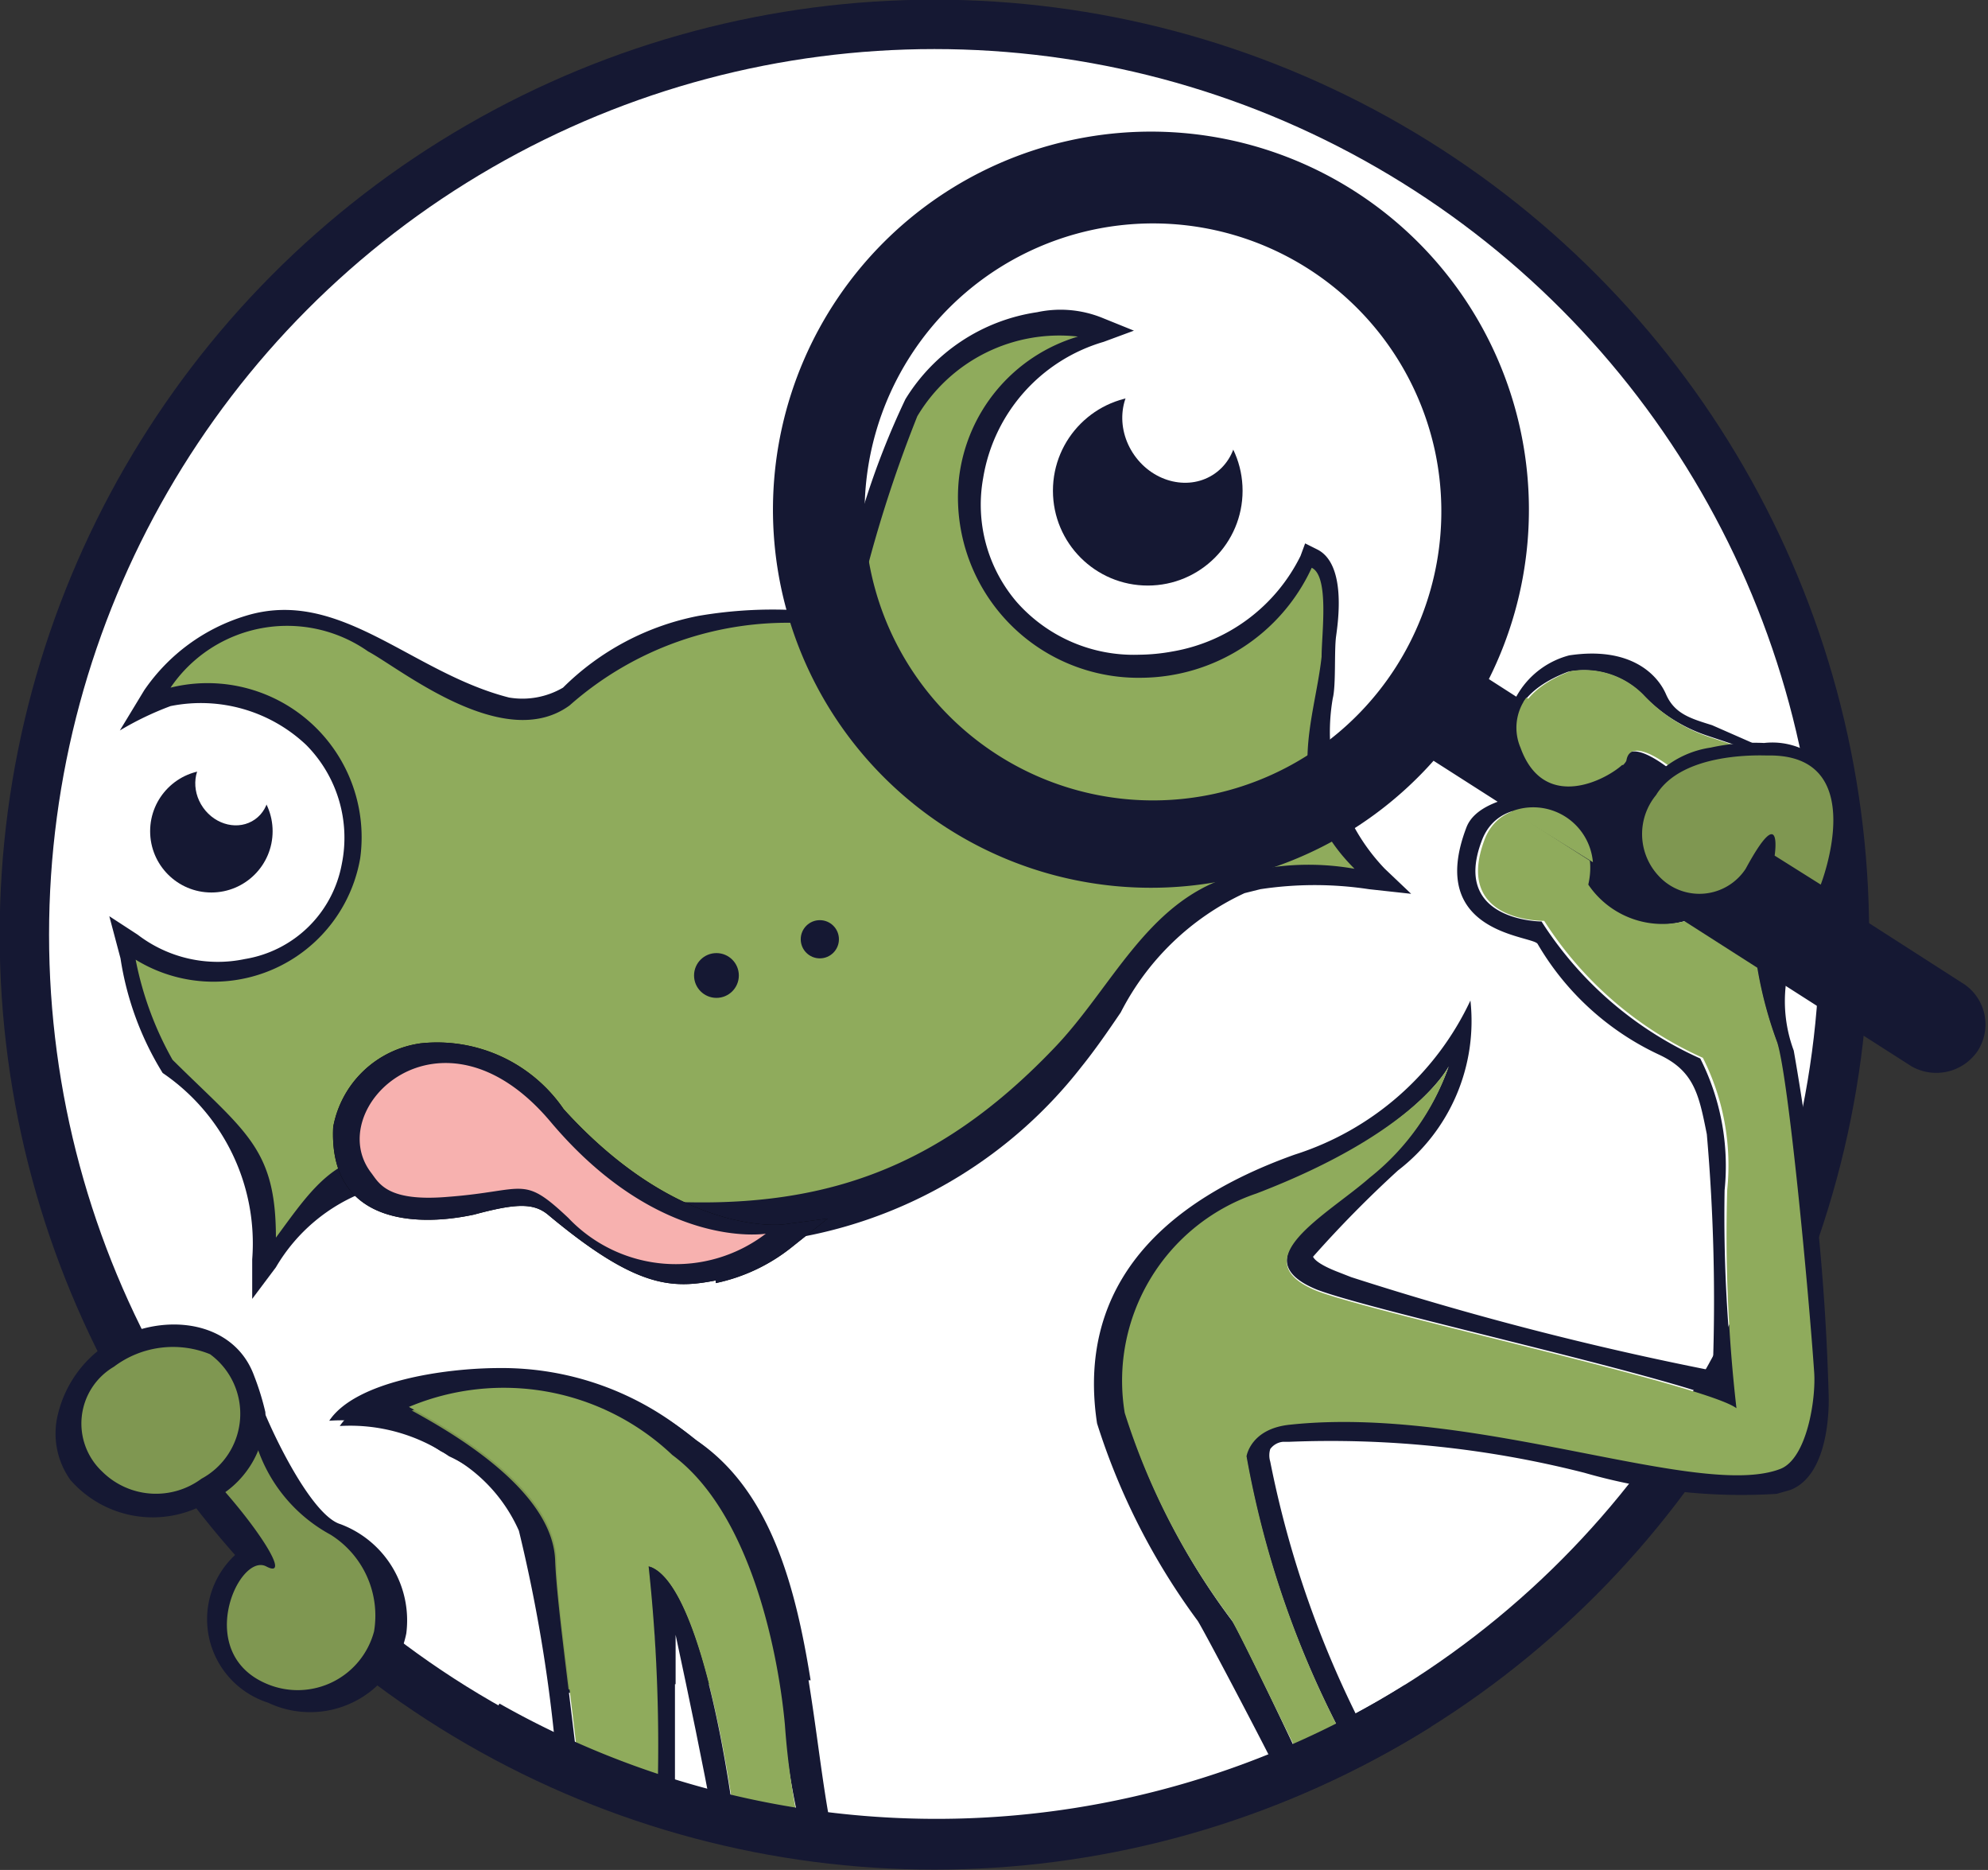 <svg id="Layer_1" data-name="Layer 1" xmlns="http://www.w3.org/2000/svg" viewBox="0 0 30.19 28.39"><rect x="0" y="0" width="30.19" height="28.39" fill="#333333" stroke="none"/><defs><style>.cls-1,.cls-6{fill:#fff;}.cls-1,.cls-9{stroke:#151833;stroke-miterlimit:10;stroke-width:0.75px;}.cls-2{fill:#151833;}.cls-3{fill:#8fab5c;}.cls-4{fill:#7f9751;}.cls-5{fill:#231f20;}.cls-7{fill:#f7b1af;}.cls-8,.cls-9{fill:none;}</style></defs><title>Greenish Favicon</title><circle class="cls-1" cx="14.19" cy="14.19" r="13.82"/><path class="cls-2" d="M9.29,25.48c0-1.12-1.77-2-2.19-2.26a3.65,3.65,0,0,1,4,.72,5.49,5.49,0,0,1,1.59,3.38l.43,0c-.23-1.43-.61-2.88-1.73-3.64a4.41,4.41,0,0,0-2.88-1c-.82,0-2.15.2-2.54.78a2.66,2.66,0,0,1,1.66.46,2.31,2.31,0,0,1,1.16,1.19,14.17,14.17,0,0,1,.44,2.4l.32,0C9.4,26.59,9.31,25.88,9.29,25.48Z" transform="translate(-0.81 -1.81)"/><path class="cls-2" d="M19.53,26.43a10.42,10.42,0,0,1-1.62-3.14,3,3,0,0,1,2-3.33C22.32,19,22.81,18,22.81,18a3.7,3.7,0,0,1-1.2,1.67c-.65.57-1.95,1.25-.8,1.72.92.35,5.91,1.43,6.37,1.78A23,23,0,0,1,27,19.88a3.62,3.62,0,0,0-.37-2,5.55,5.55,0,0,1-2.41-2.08s-1.37,0-.91-1.22c.33-.91,1.84-.47,1.58.67a1.36,1.36,0,0,0,2.32-.11c.37-.51-1.62-2.46-1.74-1.78,0,.15-1.2.95-1.61-.18-.18-.5.1-.92.76-1.17a1.26,1.26,0,0,1,1.12.33,2.41,2.41,0,0,0,1,.64l1.05.35a6.17,6.17,0,0,0,0,4.3c.17.56.47,3.73.56,5,0,.41-.11,1.31-.51,1.47-1.23.48-4.64-1-7.45-.67-.6.06-.66.48-.66.48a14.66,14.66,0,0,0,1.5,4.32l.29-.16A15.41,15.41,0,0,1,20.1,24a.33.33,0,0,1,0-.19.27.27,0,0,1,.19-.11h.09a15.61,15.61,0,0,1,4.49.47,8.62,8.62,0,0,0,2.92.32h0l.21-.06c.64-.25.58-1.44.58-1.45a35.92,35.92,0,0,0-.53-5.22,2.15,2.15,0,0,1-.12-1c.32-1.18-.6-2.16-.12-3.3l.07-.17-1.07-.47c-.32-.1-.57-.17-.7-.47s-.54-.73-1.47-.59a1.29,1.29,0,0,0-.94,1.49,1,1,0,0,0,.46.63l-.23,0c-.3.06-.73.18-.85.49-.62,1.62,1,1.64,1.08,1.77A4.18,4.18,0,0,0,26,17.82c.54.25.61.61.73,1.21a29.12,29.12,0,0,1,.09,3.59,48.33,48.33,0,0,1-5.49-1.42l-.23-.09c-.3-.12-.34-.2-.35-.22a17.38,17.38,0,0,1,1.29-1.31A2.86,2.86,0,0,0,23.14,17a4.43,4.43,0,0,1-2.67,2.34c-2.8,1-3.21,2.7-3,4.08a10.2,10.2,0,0,0,1.53,3c.14.23,1.12,2.1,1.22,2.32l.36-.15C20.48,28.35,19.66,26.64,19.53,26.43Z" transform="translate(-0.81 -1.81)"/><path class="cls-3" d="M19.74,23.92s.06-.42.66-.48c2.81-.3,6.22,1.15,7.45.67.4-.16.54-1.06.51-1.47-.09-1.3-.39-4.47-.56-5a6.17,6.17,0,0,1,0-4.3L26.77,13a2.41,2.41,0,0,1-1-.64A1.26,1.26,0,0,0,24.66,12c-.66.25-.94.67-.76,1.17.41,1.13,1.59.33,1.61.18.12-.68,2.11,1.27,1.74,1.78a1.36,1.36,0,0,1-2.32.11c.26-1.14-1.25-1.58-1.58-.67-.46,1.25.91,1.22.91,1.22a5.55,5.55,0,0,0,2.41,2.08,3.62,3.62,0,0,1,.37,2,23,23,0,0,0,.14,3.32c-.46-.35-5.45-1.43-6.37-1.78-1.15-.47.15-1.15.8-1.72A3.7,3.7,0,0,0,22.81,18s-.49,1-2.92,1.93a3,3,0,0,0-2,3.33,10.42,10.42,0,0,0,1.62,3.14c.13.21.95,1.92,1.06,2.13l.65-.32A14.66,14.66,0,0,1,19.74,23.92Z" transform="translate(-0.81 -1.81)"/><path class="cls-4" d="M10.69,25.58c.36.1.67.84.91,1.77l1,0a5.49,5.49,0,0,0-1.59-3.38,3.65,3.65,0,0,0-4-.72c.42.24,2.15,1.14,2.19,2.26,0,.4.11,1.11.21,1.95l1.31-.05A9.76,9.76,0,0,0,10.69,25.58Z" transform="translate(-0.81 -1.81)"/><path class="cls-2" d="M10.69,25.58a9.76,9.76,0,0,1,.12,1.8l.79,0C11.36,26.42,11.05,25.68,10.69,25.58Z" transform="translate(-0.81 -1.81)"/><path class="cls-2" d="M13.08,20.57a6.83,6.83,0,0,1-3.57-.28L8,19.89a6.69,6.69,0,0,0-1.61,0h0A2.67,2.67,0,0,0,5,21.05l-.36.48,0-.6A3.13,3.13,0,0,0,3.28,18.1a4.63,4.63,0,0,1-.64-1.74l-.17-.64L2.9,16a2,2,0,0,0,1.63.37A1.79,1.79,0,0,0,6,14.93a2,2,0,0,0-.54-1.81,2.33,2.33,0,0,0-2.06-.59,4.67,4.67,0,0,0-.77.37L3,12.29a2.88,2.88,0,0,1,1.54-1.13c1.43-.44,2.51.86,4,1.24a1.22,1.22,0,0,0,.82-.15,4,4,0,0,1,2.06-1.09A6.68,6.68,0,0,1,13,11.08a.7.7,0,0,0,.21,0c.29-.05.36-.3.47-.78,0-.17.09-.36.15-.55s.07-.21.11-.3a12.05,12.05,0,0,1,.62-1.58,2.83,2.83,0,0,1,2-1.32,1.69,1.69,0,0,1,1,.09l.47.19L17.57,7a2.59,2.59,0,0,0-1.83,2.07,2.27,2.27,0,0,0,.51,1.88,2.37,2.37,0,0,0,1.86.8,2.94,2.94,0,0,0,.51-.05,2.67,2.67,0,0,0,1.94-1.45l.07-.19.18.09c.45.22.32,1.1.29,1.32s0,.74-.05.94A3,3,0,0,0,21.84,15l.4.38-.64-.07a5.5,5.5,0,0,0-1.65,0l-.24.06a4,4,0,0,0-1.88,1.81c-.19.28-.39.57-.6.83A7,7,0,0,1,13.08,20.57Z" transform="translate(-0.81 -1.81)"/><path class="cls-3" d="M20.88,11.78c0-.35.12-1.22-.15-1.35a2.87,2.87,0,0,1-2.58,1.67,2.74,2.74,0,0,1-2.78-3,2.55,2.55,0,0,1,1.81-2.18,2.51,2.51,0,0,0-2.44,1.21A19.82,19.82,0,0,0,14,10.36c-.27.77-.15.87-1,.91a5,5,0,0,0-3.54,1.25c-1,.73-2.57-.56-3.06-.82a2.14,2.14,0,0,0-3,.55,2.34,2.34,0,0,1,2.88,2.59,2.26,2.26,0,0,1-3.41,1.54,5.05,5.05,0,0,0,.56,1.52C4.54,19,5,19.24,5,20.6c.42-.57.75-1.07,1.33-1.22a6.72,6.72,0,0,1,1.7.14l1.55.4c3.15.44,5.21-.07,7.25-2.21.86-.9,1.39-2.18,2.63-2.58A4,4,0,0,1,21.38,15C20.25,13.87,20.77,12.79,20.88,11.78Z" transform="translate(-0.81 -1.81)"/><path class="cls-5" d="M18.68,19.08" transform="translate(-0.81 -1.81)"/><path class="cls-5" d="M7.37,22.15" transform="translate(-0.81 -1.81)"/><circle class="cls-2" cx="17.43" cy="7.45" r="1.44"/><ellipse class="cls-6" cx="18.72" cy="8.24" rx="0.84" ry="0.93" transform="translate(-2.13 10.5) rotate(-35.24)"/><path class="cls-2" d="M30.65,16.76l-7.23-4.64a5.74,5.74,0,1,0-.84,1.24L29.84,18a.76.76,0,0,0,1-.23A.74.74,0,0,0,30.65,16.76Zm-11.39-2.9A4.38,4.38,0,1,1,22.6,8.65,4.39,4.39,0,0,1,19.26,13.86Z" transform="translate(-0.81 -1.81)"/><circle class="cls-2" cx="3.21" cy="12.62" r="0.93"/><ellipse class="cls-6" cx="4.33" cy="13.76" rx="0.54" ry="0.6" transform="translate(-7.95 3.21) rotate(-35.24)"/><path d="M11.68,21.25c-.67.13-1.21.12-2.55-1-.22-.18-.49-.17-1.12,0-.93.2-2.21.11-2.14-1.33A1.57,1.57,0,0,1,7.2,17.65a2.33,2.33,0,0,1,2.17,1c1.76,1.94,3.31,1.75,3.33,1.75l.68-.09-.54.43a2.75,2.75,0,0,1-1.16.55Z" transform="translate(-0.81 -1.81)"/><path class="cls-7" d="M12.72,20.55s-1.72.29-3.49-1.82-3.72-.21-2.91.83a1.18,1.18,0,0,0,1.31.58c1.27-.1,1.28-.68,1.88.15A2.18,2.18,0,0,0,12.72,20.55Z" transform="translate(-0.81 -1.81)"/><path class="cls-2" d="M27.63,14.92a2,2,0,0,0-.15.18,1.36,1.36,0,0,1-.71.42.89.89,0,0,1-.75-.15,1.24,1.24,0,0,1-.23-1.59,1.47,1.47,0,0,1,1-.62,3.09,3.09,0,0,1,.81-.07h0a1.11,1.11,0,0,1,1,.42c.44.63,0,1.73,0,1.78l-.09.22Z" transform="translate(-0.81 -1.81)"/><path class="cls-4" d="M27.65,13.28c-.09,0-1.29-.06-1.69.6A.93.93,0,0,0,26,15.11.84.84,0,0,0,27.32,15c.57-1.05.44-.2.44-.2l.7.44S29.24,13.25,27.65,13.28Z" transform="translate(-0.81 -1.81)"/><circle class="cls-2" cx="10.88" cy="14.81" r="0.34"/><circle class="cls-2" cx="12.45" cy="14.26" r="0.29"/><path class="cls-3" d="M23.76,14.13,25,14.9A.91.91,0,0,0,23.76,14.13Z" transform="translate(-0.81 -1.81)"/><path class="cls-3" d="M23.9,13.16c.36,1,1.33.48,1.57.24l-1.48-1A.77.77,0,0,0,23.9,13.16Z" transform="translate(-0.81 -1.81)"/><path class="cls-2" d="M4.64,25.23c.05,0-.63-.67-.63-.67L4.73,23c.12.38.78,1.81,1.25,1.95a1.56,1.56,0,0,1,1,1.66,1.49,1.49,0,0,1-2.1,1.05A1.33,1.33,0,0,1,4.64,25.23Z" transform="translate(-0.81 -1.81)"/><path class="cls-4" d="M2.58,23.35c.62-.44,3,2.63,2.27,2.24-.42-.21-1.12,1.35.05,1.8a1.2,1.2,0,0,0,1.59-.81,1.45,1.45,0,0,0-.66-1.47,2.36,2.36,0,0,1-1.17-1.52Z" transform="translate(-0.81 -1.81)"/><path class="cls-2" d="M2.26,22.35a1.77,1.77,0,0,0-.57.93,1.21,1.21,0,0,0,.19,1A1.66,1.66,0,0,0,4,24.6a1.46,1.46,0,0,0,.84-1.35,4,4,0,0,0-.17-.55C4.33,21.76,3.05,21.7,2.26,22.35Z" transform="translate(-0.81 -1.81)"/><path class="cls-4" d="M4,22.37a1.12,1.12,0,0,1-.13,1.89,1.16,1.16,0,0,1-1.51-.11,1,1,0,0,1,.18-1.59A1.49,1.49,0,0,1,4,22.37Z" transform="translate(-0.81 -1.81)"/><path class="cls-2" d="M11.68,21.25c-.67.13-1.21.12-2.55-1-.22-.18-.49-.17-1.12,0-.93.2-2.21.11-2.14-1.33A1.57,1.57,0,0,1,7.2,17.65a2.33,2.33,0,0,1,2.17,1c1.76,1.94,3.31,1.75,3.33,1.75l.68-.09-.54.43a2.75,2.75,0,0,1-1.16.55Z" transform="translate(-0.81 -1.81)"/><path class="cls-7" d="M12.44,20.54s-1.61.27-3.27-1.7-3.48-.2-2.72.78c.12.16.25.44,1.17.36,1.18-.09,1.12-.34,1.82.32A2.25,2.25,0,0,0,12.44,20.54Z" transform="translate(-0.81 -1.81)"/><path class="cls-8" d="M27.14,22.46l-.06.11h0S27.13,22.51,27.14,22.46Z" transform="translate(-0.81 -1.81)"/><path class="cls-2" d="M26,24.22l-.06.09.2,0Z" transform="translate(-0.81 -1.81)"/><path class="cls-2" d="M9.24,25.49c-.05-1.14-1.81-2.06-2.24-2.3a3.72,3.72,0,0,1,4,.73c1.22.9,1.62,3.1,1.71,4.1A11.4,11.4,0,0,0,13,29.7c.16,0,.31.05.47.06-.41-1.87-.33-4.88-2.14-6.12a4.49,4.49,0,0,0-2.93-1.06c-.84,0-2.19.2-2.59.8a2.65,2.65,0,0,1,1.69.46,2.41,2.41,0,0,1,1.19,1.21,23.22,23.22,0,0,1,.58,3.58l.33.14C9.44,27.36,9.26,26.09,9.24,25.49Z" transform="translate(-0.81 -1.81)"/><path class="cls-3" d="M10.66,25.59c.62.18,1.08,2.18,1.32,3.94.33.07.67.13,1,.17A11.4,11.4,0,0,1,12.73,28c-.09-1-.49-3.2-1.71-4.1a3.72,3.72,0,0,0-4-.73c.43.24,2.19,1.16,2.24,2.3,0,.6.2,1.87.35,3.28a12.26,12.26,0,0,0,1.2.44A25.42,25.42,0,0,0,10.66,25.59Z" transform="translate(-0.81 -1.81)"/><path class="cls-2" d="M10.66,25.59a25.42,25.42,0,0,1,.13,3.62l.27.08c0-1.34,0-2.7,0-2.66.21,1,.41,1.94.56,2.81l.35.09C11.74,27.77,11.28,25.77,10.66,25.59Z" transform="translate(-0.81 -1.81)"/><path class="cls-6" d="M11.07,26.63s0,1.32,0,2.66q.28.09.57.15C11.48,28.57,11.28,27.61,11.07,26.63Z" transform="translate(-0.81 -1.81)"/><path class="cls-9" d="M22.34,27.71A13.83,13.83,0,0,1,8.21,28" transform="translate(-0.81 -1.81)"/></svg>
